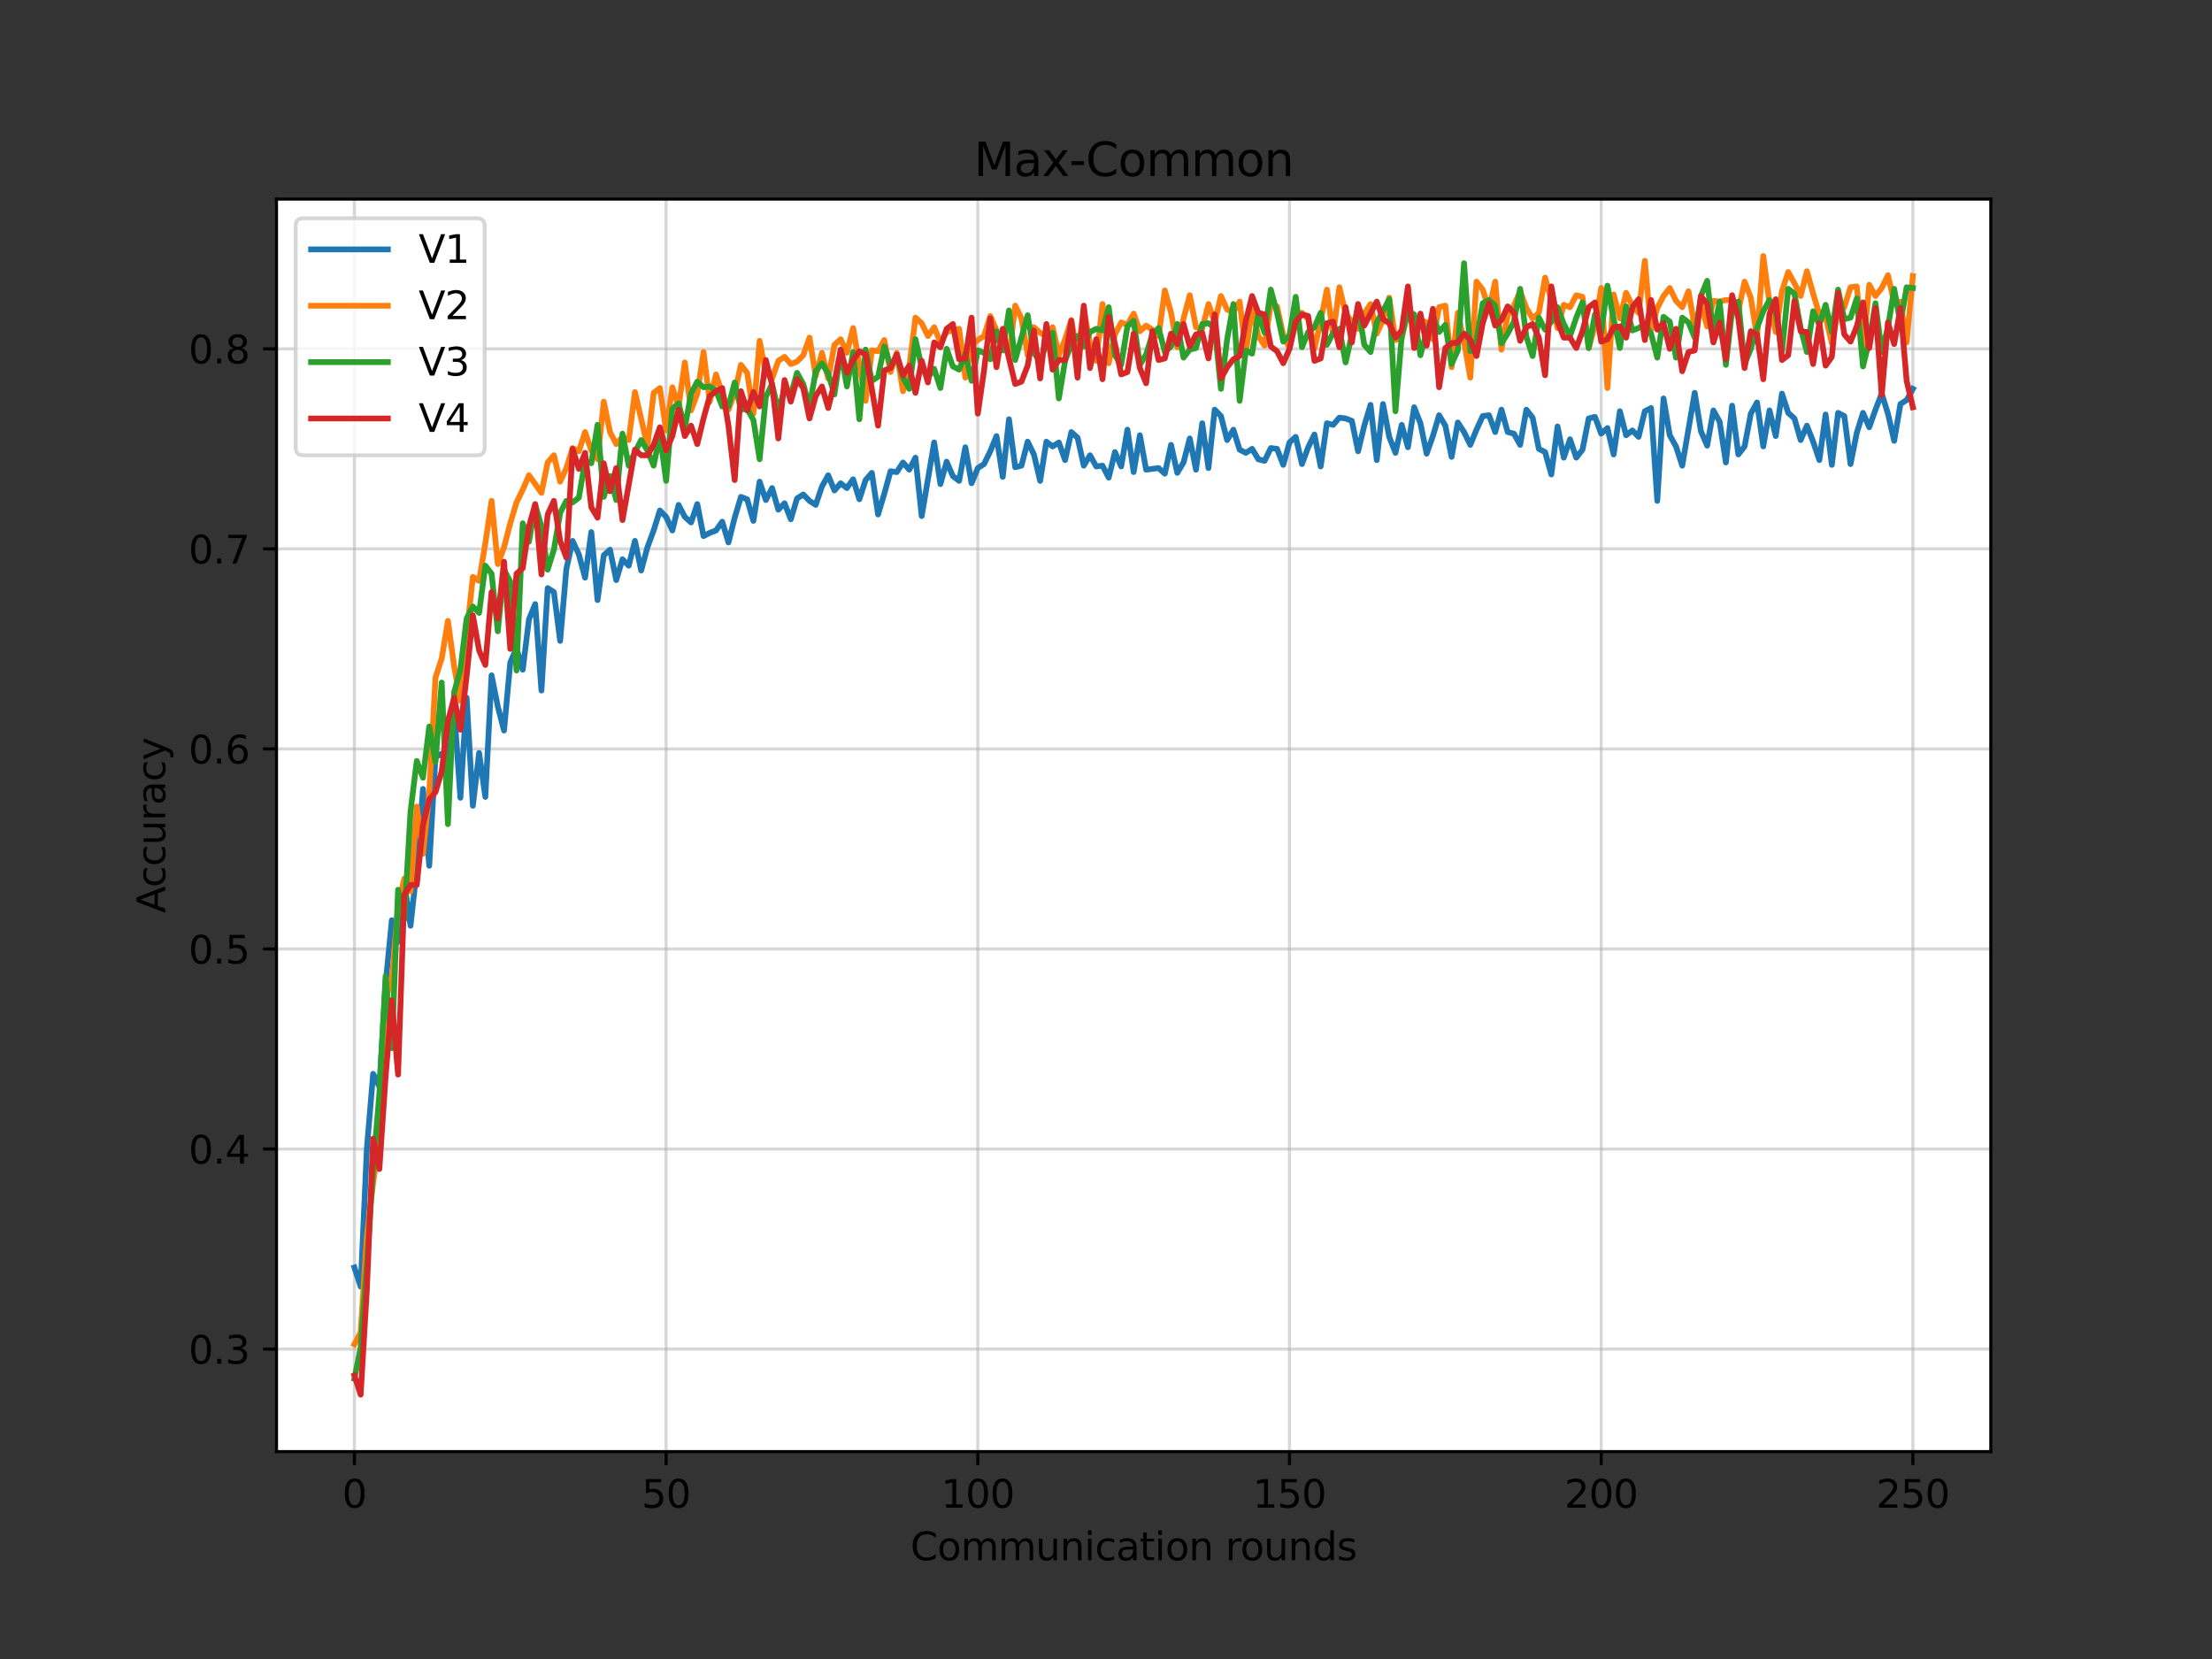 <?xml version="1.0" encoding="utf-8" standalone="no"?>
<!DOCTYPE svg PUBLIC "-//W3C//DTD SVG 1.1//EN"
  "http://www.w3.org/Graphics/SVG/1.1/DTD/svg11.dtd">
<svg xmlns:xlink="http://www.w3.org/1999/xlink" width="576pt" height="432pt" viewBox="0 0 576 432" xmlns="http://www.w3.org/2000/svg" version="1.1">
 <rect x="0" y="0" width="576" height="432" fill="#333333" stroke="none"/>
 <defs>
  <style type="text/css">*{stroke-linejoin: round; stroke-linecap: butt}</style>
 </defs>
 <g id="figure_1">
  <g id="patch_1">
   <path d="M 0 432 
L 576 432 
L 576 0 
L 0 0 
L 0 432 
z
" style="fill: none"/>
  </g>
  <g id="axes_1">
   <g id="patch_2">
    <path d="M 72 378 
L 518.4 378 
L 518.4 51.84 
L 72 51.84 
z
" style="fill: #ffffff"/>
   </g>
   <g id="matplotlib.axis_1">
    <g id="xtick_1">
     <g id="line2d_1">
      <path d="M 92.291 378 
L 92.291 51.84 
" clip-path="url(#p47af757402)" style="fill: none; stroke: #b0b0b0; stroke-opacity: 0.5; stroke-width: 0.8; stroke-linecap: square"/>
     </g>
     <g id="line2d_2">
      <defs>
       <path id="md81e7fbec1" d="M 0 0 
L 0 3.5 
" style="stroke: #000000; stroke-width: 0.8"/>
      </defs>
      <g>
       <use xlink:href="#md81e7fbec1" x="92.291" y="378" style="stroke: #000000; stroke-width: 0.8"/>
      </g>
     </g>
     <g id="text_1">
      <!-- 0 -->
      <g transform="translate(89.11 392.598)scale(0.1 -0.1)">
       <defs>
        <path id="DejaVuSans-30" d="M 2034 4250 
Q 1547 4250 1301 3770 
Q 1056 3291 1056 2328 
Q 1056 1369 1301 889 
Q 1547 409 2034 409 
Q 2525 409 2770 889 
Q 3016 1369 3016 2328 
Q 3016 3291 2770 3770 
Q 2525 4250 2034 4250 
z
M 2034 4750 
Q 2819 4750 3233 4129 
Q 3647 3509 3647 2328 
Q 3647 1150 3233 529 
Q 2819 -91 2034 -91 
Q 1250 -91 836 529 
Q 422 1150 422 2328 
Q 422 3509 836 4129 
Q 1250 4750 2034 4750 
z
" transform="scale(0.016)"/>
       </defs>
       <use xlink:href="#DejaVuSans-30"/>
      </g>
     </g>
    </g>
    <g id="xtick_2">
     <g id="line2d_3">
      <path d="M 173.455 378 
L 173.455 51.84 
" clip-path="url(#p47af757402)" style="fill: none; stroke: #b0b0b0; stroke-opacity: 0.5; stroke-width: 0.8; stroke-linecap: square"/>
     </g>
     <g id="line2d_4">
      <g>
       <use xlink:href="#md81e7fbec1" x="173.455" y="378" style="stroke: #000000; stroke-width: 0.8"/>
      </g>
     </g>
     <g id="text_2">
      <!-- 50 -->
      <g transform="translate(167.092 392.598)scale(0.1 -0.1)">
       <defs>
        <path id="DejaVuSans-35" d="M 691 4666 
L 3169 4666 
L 3169 4134 
L 1269 4134 
L 1269 2991 
Q 1406 3038 1543 3061 
Q 1681 3084 1819 3084 
Q 2600 3084 3056 2656 
Q 3513 2228 3513 1497 
Q 3513 744 3044 326 
Q 2575 -91 1722 -91 
Q 1428 -91 1123 -41 
Q 819 9 494 109 
L 494 744 
Q 775 591 1075 516 
Q 1375 441 1709 441 
Q 2250 441 2565 725 
Q 2881 1009 2881 1497 
Q 2881 1984 2565 2268 
Q 2250 2553 1709 2553 
Q 1456 2553 1204 2497 
Q 953 2441 691 2322 
L 691 4666 
z
" transform="scale(0.016)"/>
       </defs>
       <use xlink:href="#DejaVuSans-35"/>
       <use xlink:href="#DejaVuSans-30" x="63.623"/>
      </g>
     </g>
    </g>
    <g id="xtick_3">
     <g id="line2d_5">
      <path d="M 254.618 378 
L 254.618 51.84 
" clip-path="url(#p47af757402)" style="fill: none; stroke: #b0b0b0; stroke-opacity: 0.5; stroke-width: 0.8; stroke-linecap: square"/>
     </g>
     <g id="line2d_6">
      <g>
       <use xlink:href="#md81e7fbec1" x="254.618" y="378" style="stroke: #000000; stroke-width: 0.8"/>
      </g>
     </g>
     <g id="text_3">
      <!-- 100 -->
      <g transform="translate(245.074 392.598)scale(0.1 -0.1)">
       <defs>
        <path id="DejaVuSans-31" d="M 794 531 
L 1825 531 
L 1825 4091 
L 703 3866 
L 703 4441 
L 1819 4666 
L 2450 4666 
L 2450 531 
L 3481 531 
L 3481 0 
L 794 0 
L 794 531 
z
" transform="scale(0.016)"/>
       </defs>
       <use xlink:href="#DejaVuSans-31"/>
       <use xlink:href="#DejaVuSans-30" x="63.623"/>
       <use xlink:href="#DejaVuSans-30" x="127.246"/>
      </g>
     </g>
    </g>
    <g id="xtick_4">
     <g id="line2d_7">
      <path d="M 335.782 378 
L 335.782 51.84 
" clip-path="url(#p47af757402)" style="fill: none; stroke: #b0b0b0; stroke-opacity: 0.5; stroke-width: 0.8; stroke-linecap: square"/>
     </g>
     <g id="line2d_8">
      <g>
       <use xlink:href="#md81e7fbec1" x="335.782" y="378" style="stroke: #000000; stroke-width: 0.8"/>
      </g>
     </g>
     <g id="text_4">
      <!-- 150 -->
      <g transform="translate(326.238 392.598)scale(0.1 -0.1)">
       <use xlink:href="#DejaVuSans-31"/>
       <use xlink:href="#DejaVuSans-35" x="63.623"/>
       <use xlink:href="#DejaVuSans-30" x="127.246"/>
      </g>
     </g>
    </g>
    <g id="xtick_5">
     <g id="line2d_9">
      <path d="M 416.945 378 
L 416.945 51.84 
" clip-path="url(#p47af757402)" style="fill: none; stroke: #b0b0b0; stroke-opacity: 0.5; stroke-width: 0.8; stroke-linecap: square"/>
     </g>
     <g id="line2d_10">
      <g>
       <use xlink:href="#md81e7fbec1" x="416.945" y="378" style="stroke: #000000; stroke-width: 0.8"/>
      </g>
     </g>
     <g id="text_5">
      <!-- 200 -->
      <g transform="translate(407.402 392.598)scale(0.1 -0.1)">
       <defs>
        <path id="DejaVuSans-32" d="M 1228 531 
L 3431 531 
L 3431 0 
L 469 0 
L 469 531 
Q 828 903 1448 1529 
Q 2069 2156 2228 2338 
Q 2531 2678 2651 2914 
Q 2772 3150 2772 3378 
Q 2772 3750 2511 3984 
Q 2250 4219 1831 4219 
Q 1534 4219 1204 4116 
Q 875 4013 500 3803 
L 500 4441 
Q 881 4594 1212 4672 
Q 1544 4750 1819 4750 
Q 2544 4750 2975 4387 
Q 3406 4025 3406 3419 
Q 3406 3131 3298 2873 
Q 3191 2616 2906 2266 
Q 2828 2175 2409 1742 
Q 1991 1309 1228 531 
z
" transform="scale(0.016)"/>
       </defs>
       <use xlink:href="#DejaVuSans-32"/>
       <use xlink:href="#DejaVuSans-30" x="63.623"/>
       <use xlink:href="#DejaVuSans-30" x="127.246"/>
      </g>
     </g>
    </g>
    <g id="xtick_6">
     <g id="line2d_11">
      <path d="M 498.109 378 
L 498.109 51.84 
" clip-path="url(#p47af757402)" style="fill: none; stroke: #b0b0b0; stroke-opacity: 0.5; stroke-width: 0.8; stroke-linecap: square"/>
     </g>
     <g id="line2d_12">
      <g>
       <use xlink:href="#md81e7fbec1" x="498.109" y="378" style="stroke: #000000; stroke-width: 0.8"/>
      </g>
     </g>
     <g id="text_6">
      <!-- 250 -->
      <g transform="translate(488.565 392.598)scale(0.1 -0.1)">
       <use xlink:href="#DejaVuSans-32"/>
       <use xlink:href="#DejaVuSans-35" x="63.623"/>
       <use xlink:href="#DejaVuSans-30" x="127.246"/>
      </g>
     </g>
    </g>
    <g id="text_7">
     <!-- Communication rounds -->
     <g transform="translate(237.084 406.277)scale(0.1 -0.1)">
      <defs>
       <path id="DejaVuSans-43" d="M 4122 4306 
L 4122 3641 
Q 3803 3938 3442 4084 
Q 3081 4231 2675 4231 
Q 1875 4231 1450 3742 
Q 1025 3253 1025 2328 
Q 1025 1406 1450 917 
Q 1875 428 2675 428 
Q 3081 428 3442 575 
Q 3803 722 4122 1019 
L 4122 359 
Q 3791 134 3420 21 
Q 3050 -91 2638 -91 
Q 1578 -91 968 557 
Q 359 1206 359 2328 
Q 359 3453 968 4101 
Q 1578 4750 2638 4750 
Q 3056 4750 3426 4639 
Q 3797 4528 4122 4306 
z
" transform="scale(0.016)"/>
       <path id="DejaVuSans-6f" d="M 1959 3097 
Q 1497 3097 1228 2736 
Q 959 2375 959 1747 
Q 959 1119 1226 758 
Q 1494 397 1959 397 
Q 2419 397 2687 759 
Q 2956 1122 2956 1747 
Q 2956 2369 2687 2733 
Q 2419 3097 1959 3097 
z
M 1959 3584 
Q 2709 3584 3137 3096 
Q 3566 2609 3566 1747 
Q 3566 888 3137 398 
Q 2709 -91 1959 -91 
Q 1206 -91 779 398 
Q 353 888 353 1747 
Q 353 2609 779 3096 
Q 1206 3584 1959 3584 
z
" transform="scale(0.016)"/>
       <path id="DejaVuSans-6d" d="M 3328 2828 
Q 3544 3216 3844 3400 
Q 4144 3584 4550 3584 
Q 5097 3584 5394 3201 
Q 5691 2819 5691 2113 
L 5691 0 
L 5113 0 
L 5113 2094 
Q 5113 2597 4934 2840 
Q 4756 3084 4391 3084 
Q 3944 3084 3684 2787 
Q 3425 2491 3425 1978 
L 3425 0 
L 2847 0 
L 2847 2094 
Q 2847 2600 2669 2842 
Q 2491 3084 2119 3084 
Q 1678 3084 1418 2786 
Q 1159 2488 1159 1978 
L 1159 0 
L 581 0 
L 581 3500 
L 1159 3500 
L 1159 2956 
Q 1356 3278 1631 3431 
Q 1906 3584 2284 3584 
Q 2666 3584 2933 3390 
Q 3200 3197 3328 2828 
z
" transform="scale(0.016)"/>
       <path id="DejaVuSans-75" d="M 544 1381 
L 544 3500 
L 1119 3500 
L 1119 1403 
Q 1119 906 1312 657 
Q 1506 409 1894 409 
Q 2359 409 2629 706 
Q 2900 1003 2900 1516 
L 2900 3500 
L 3475 3500 
L 3475 0 
L 2900 0 
L 2900 538 
Q 2691 219 2414 64 
Q 2138 -91 1772 -91 
Q 1169 -91 856 284 
Q 544 659 544 1381 
z
M 1991 3584 
L 1991 3584 
z
" transform="scale(0.016)"/>
       <path id="DejaVuSans-6e" d="M 3513 2113 
L 3513 0 
L 2938 0 
L 2938 2094 
Q 2938 2591 2744 2837 
Q 2550 3084 2163 3084 
Q 1697 3084 1428 2787 
Q 1159 2491 1159 1978 
L 1159 0 
L 581 0 
L 581 3500 
L 1159 3500 
L 1159 2956 
Q 1366 3272 1645 3428 
Q 1925 3584 2291 3584 
Q 2894 3584 3203 3211 
Q 3513 2838 3513 2113 
z
" transform="scale(0.016)"/>
       <path id="DejaVuSans-69" d="M 603 3500 
L 1178 3500 
L 1178 0 
L 603 0 
L 603 3500 
z
M 603 4863 
L 1178 4863 
L 1178 4134 
L 603 4134 
L 603 4863 
z
" transform="scale(0.016)"/>
       <path id="DejaVuSans-63" d="M 3122 3366 
L 3122 2828 
Q 2878 2963 2633 3030 
Q 2388 3097 2138 3097 
Q 1578 3097 1268 2742 
Q 959 2388 959 1747 
Q 959 1106 1268 751 
Q 1578 397 2138 397 
Q 2388 397 2633 464 
Q 2878 531 3122 666 
L 3122 134 
Q 2881 22 2623 -34 
Q 2366 -91 2075 -91 
Q 1284 -91 818 406 
Q 353 903 353 1747 
Q 353 2603 823 3093 
Q 1294 3584 2113 3584 
Q 2378 3584 2631 3529 
Q 2884 3475 3122 3366 
z
" transform="scale(0.016)"/>
       <path id="DejaVuSans-61" d="M 2194 1759 
Q 1497 1759 1228 1600 
Q 959 1441 959 1056 
Q 959 750 1161 570 
Q 1363 391 1709 391 
Q 2188 391 2477 730 
Q 2766 1069 2766 1631 
L 2766 1759 
L 2194 1759 
z
M 3341 1997 
L 3341 0 
L 2766 0 
L 2766 531 
Q 2569 213 2275 61 
Q 1981 -91 1556 -91 
Q 1019 -91 701 211 
Q 384 513 384 1019 
Q 384 1609 779 1909 
Q 1175 2209 1959 2209 
L 2766 2209 
L 2766 2266 
Q 2766 2663 2505 2880 
Q 2244 3097 1772 3097 
Q 1472 3097 1187 3025 
Q 903 2953 641 2809 
L 641 3341 
Q 956 3463 1253 3523 
Q 1550 3584 1831 3584 
Q 2591 3584 2966 3190 
Q 3341 2797 3341 1997 
z
" transform="scale(0.016)"/>
       <path id="DejaVuSans-74" d="M 1172 4494 
L 1172 3500 
L 2356 3500 
L 2356 3053 
L 1172 3053 
L 1172 1153 
Q 1172 725 1289 603 
Q 1406 481 1766 481 
L 2356 481 
L 2356 0 
L 1766 0 
Q 1100 0 847 248 
Q 594 497 594 1153 
L 594 3053 
L 172 3053 
L 172 3500 
L 594 3500 
L 594 4494 
L 1172 4494 
z
" transform="scale(0.016)"/>
       <path id="DejaVuSans-20" transform="scale(0.016)"/>
       <path id="DejaVuSans-72" d="M 2631 2963 
Q 2534 3019 2420 3045 
Q 2306 3072 2169 3072 
Q 1681 3072 1420 2755 
Q 1159 2438 1159 1844 
L 1159 0 
L 581 0 
L 581 3500 
L 1159 3500 
L 1159 2956 
Q 1341 3275 1631 3429 
Q 1922 3584 2338 3584 
Q 2397 3584 2469 3576 
Q 2541 3569 2628 3553 
L 2631 2963 
z
" transform="scale(0.016)"/>
       <path id="DejaVuSans-64" d="M 2906 2969 
L 2906 4863 
L 3481 4863 
L 3481 0 
L 2906 0 
L 2906 525 
Q 2725 213 2448 61 
Q 2172 -91 1784 -91 
Q 1150 -91 751 415 
Q 353 922 353 1747 
Q 353 2572 751 3078 
Q 1150 3584 1784 3584 
Q 2172 3584 2448 3432 
Q 2725 3281 2906 2969 
z
M 947 1747 
Q 947 1113 1208 752 
Q 1469 391 1925 391 
Q 2381 391 2643 752 
Q 2906 1113 2906 1747 
Q 2906 2381 2643 2742 
Q 2381 3103 1925 3103 
Q 1469 3103 1208 2742 
Q 947 2381 947 1747 
z
" transform="scale(0.016)"/>
       <path id="DejaVuSans-73" d="M 2834 3397 
L 2834 2853 
Q 2591 2978 2328 3040 
Q 2066 3103 1784 3103 
Q 1356 3103 1142 2972 
Q 928 2841 928 2578 
Q 928 2378 1081 2264 
Q 1234 2150 1697 2047 
L 1894 2003 
Q 2506 1872 2764 1633 
Q 3022 1394 3022 966 
Q 3022 478 2636 193 
Q 2250 -91 1575 -91 
Q 1294 -91 989 -36 
Q 684 19 347 128 
L 347 722 
Q 666 556 975 473 
Q 1284 391 1588 391 
Q 1994 391 2212 530 
Q 2431 669 2431 922 
Q 2431 1156 2273 1281 
Q 2116 1406 1581 1522 
L 1381 1569 
Q 847 1681 609 1914 
Q 372 2147 372 2553 
Q 372 3047 722 3315 
Q 1072 3584 1716 3584 
Q 2034 3584 2315 3537 
Q 2597 3491 2834 3397 
z
" transform="scale(0.016)"/>
      </defs>
      <use xlink:href="#DejaVuSans-43"/>
      <use xlink:href="#DejaVuSans-6f" x="69.824"/>
      <use xlink:href="#DejaVuSans-6d" x="131.006"/>
      <use xlink:href="#DejaVuSans-6d" x="228.418"/>
      <use xlink:href="#DejaVuSans-75" x="325.83"/>
      <use xlink:href="#DejaVuSans-6e" x="389.209"/>
      <use xlink:href="#DejaVuSans-69" x="452.588"/>
      <use xlink:href="#DejaVuSans-63" x="480.371"/>
      <use xlink:href="#DejaVuSans-61" x="535.352"/>
      <use xlink:href="#DejaVuSans-74" x="596.631"/>
      <use xlink:href="#DejaVuSans-69" x="635.84"/>
      <use xlink:href="#DejaVuSans-6f" x="663.623"/>
      <use xlink:href="#DejaVuSans-6e" x="724.805"/>
      <use xlink:href="#DejaVuSans-20" x="788.184"/>
      <use xlink:href="#DejaVuSans-72" x="819.971"/>
      <use xlink:href="#DejaVuSans-6f" x="858.834"/>
      <use xlink:href="#DejaVuSans-75" x="920.016"/>
      <use xlink:href="#DejaVuSans-6e" x="983.395"/>
      <use xlink:href="#DejaVuSans-64" x="1046.773"/>
      <use xlink:href="#DejaVuSans-73" x="1110.25"/>
     </g>
    </g>
   </g>
   <g id="matplotlib.axis_2">
    <g id="ytick_1">
     <g id="line2d_13">
      <path d="M 72 351.298 
L 518.4 351.298 
" clip-path="url(#p47af757402)" style="fill: none; stroke: #b0b0b0; stroke-opacity: 0.5; stroke-width: 0.8; stroke-linecap: square"/>
     </g>
     <g id="line2d_14">
      <defs>
       <path id="mbaac8d467e" d="M 0 0 
L -3.5 0 
" style="stroke: #000000; stroke-width: 0.8"/>
      </defs>
      <g>
       <use xlink:href="#mbaac8d467e" x="72" y="351.298" style="stroke: #000000; stroke-width: 0.8"/>
      </g>
     </g>
     <g id="text_8">
      <!-- 0.3 -->
      <g transform="translate(49.097 355.097)scale(0.1 -0.1)">
       <defs>
        <path id="DejaVuSans-2e" d="M 684 794 
L 1344 794 
L 1344 0 
L 684 0 
L 684 794 
z
" transform="scale(0.016)"/>
        <path id="DejaVuSans-33" d="M 2597 2516 
Q 3050 2419 3304 2112 
Q 3559 1806 3559 1356 
Q 3559 666 3084 287 
Q 2609 -91 1734 -91 
Q 1441 -91 1130 -33 
Q 819 25 488 141 
L 488 750 
Q 750 597 1062 519 
Q 1375 441 1716 441 
Q 2309 441 2620 675 
Q 2931 909 2931 1356 
Q 2931 1769 2642 2001 
Q 2353 2234 1838 2234 
L 1294 2234 
L 1294 2753 
L 1863 2753 
Q 2328 2753 2575 2939 
Q 2822 3125 2822 3475 
Q 2822 3834 2567 4026 
Q 2313 4219 1838 4219 
Q 1578 4219 1281 4162 
Q 984 4106 628 3988 
L 628 4550 
Q 988 4650 1302 4700 
Q 1616 4750 1894 4750 
Q 2613 4750 3031 4423 
Q 3450 4097 3450 3541 
Q 3450 3153 3228 2886 
Q 3006 2619 2597 2516 
z
" transform="scale(0.016)"/>
       </defs>
       <use xlink:href="#DejaVuSans-30"/>
       <use xlink:href="#DejaVuSans-2e" x="63.623"/>
       <use xlink:href="#DejaVuSans-33" x="95.41"/>
      </g>
     </g>
    </g>
    <g id="ytick_2">
     <g id="line2d_15">
      <path d="M 72 299.205 
L 518.4 299.205 
" clip-path="url(#p47af757402)" style="fill: none; stroke: #b0b0b0; stroke-opacity: 0.5; stroke-width: 0.8; stroke-linecap: square"/>
     </g>
     <g id="line2d_16">
      <g>
       <use xlink:href="#mbaac8d467e" x="72" y="299.205" style="stroke: #000000; stroke-width: 0.8"/>
      </g>
     </g>
     <g id="text_9">
      <!-- 0.4 -->
      <g transform="translate(49.097 303.004)scale(0.1 -0.1)">
       <defs>
        <path id="DejaVuSans-34" d="M 2419 4116 
L 825 1625 
L 2419 1625 
L 2419 4116 
z
M 2253 4666 
L 3047 4666 
L 3047 1625 
L 3713 1625 
L 3713 1100 
L 3047 1100 
L 3047 0 
L 2419 0 
L 2419 1100 
L 313 1100 
L 313 1709 
L 2253 4666 
z
" transform="scale(0.016)"/>
       </defs>
       <use xlink:href="#DejaVuSans-30"/>
       <use xlink:href="#DejaVuSans-2e" x="63.623"/>
       <use xlink:href="#DejaVuSans-34" x="95.41"/>
      </g>
     </g>
    </g>
    <g id="ytick_3">
     <g id="line2d_17">
      <path d="M 72 247.113 
L 518.4 247.113 
" clip-path="url(#p47af757402)" style="fill: none; stroke: #b0b0b0; stroke-opacity: 0.5; stroke-width: 0.8; stroke-linecap: square"/>
     </g>
     <g id="line2d_18">
      <g>
       <use xlink:href="#mbaac8d467e" x="72" y="247.113" style="stroke: #000000; stroke-width: 0.8"/>
      </g>
     </g>
     <g id="text_10">
      <!-- 0.5 -->
      <g transform="translate(49.097 250.912)scale(0.1 -0.1)">
       <use xlink:href="#DejaVuSans-30"/>
       <use xlink:href="#DejaVuSans-2e" x="63.623"/>
       <use xlink:href="#DejaVuSans-35" x="95.41"/>
      </g>
     </g>
    </g>
    <g id="ytick_4">
     <g id="line2d_19">
      <path d="M 72 195.021 
L 518.4 195.021 
" clip-path="url(#p47af757402)" style="fill: none; stroke: #b0b0b0; stroke-opacity: 0.5; stroke-width: 0.8; stroke-linecap: square"/>
     </g>
     <g id="line2d_20">
      <g>
       <use xlink:href="#mbaac8d467e" x="72" y="195.021" style="stroke: #000000; stroke-width: 0.8"/>
      </g>
     </g>
     <g id="text_11">
      <!-- 0.6 -->
      <g transform="translate(49.097 198.82)scale(0.1 -0.1)">
       <defs>
        <path id="DejaVuSans-36" d="M 2113 2584 
Q 1688 2584 1439 2293 
Q 1191 2003 1191 1497 
Q 1191 994 1439 701 
Q 1688 409 2113 409 
Q 2538 409 2786 701 
Q 3034 994 3034 1497 
Q 3034 2003 2786 2293 
Q 2538 2584 2113 2584 
z
M 3366 4563 
L 3366 3988 
Q 3128 4100 2886 4159 
Q 2644 4219 2406 4219 
Q 1781 4219 1451 3797 
Q 1122 3375 1075 2522 
Q 1259 2794 1537 2939 
Q 1816 3084 2150 3084 
Q 2853 3084 3261 2657 
Q 3669 2231 3669 1497 
Q 3669 778 3244 343 
Q 2819 -91 2113 -91 
Q 1303 -91 875 529 
Q 447 1150 447 2328 
Q 447 3434 972 4092 
Q 1497 4750 2381 4750 
Q 2619 4750 2861 4703 
Q 3103 4656 3366 4563 
z
" transform="scale(0.016)"/>
       </defs>
       <use xlink:href="#DejaVuSans-30"/>
       <use xlink:href="#DejaVuSans-2e" x="63.623"/>
       <use xlink:href="#DejaVuSans-36" x="95.41"/>
      </g>
     </g>
    </g>
    <g id="ytick_5">
     <g id="line2d_21">
      <path d="M 72 142.929 
L 518.4 142.929 
" clip-path="url(#p47af757402)" style="fill: none; stroke: #b0b0b0; stroke-opacity: 0.5; stroke-width: 0.8; stroke-linecap: square"/>
     </g>
     <g id="line2d_22">
      <g>
       <use xlink:href="#mbaac8d467e" x="72" y="142.929" style="stroke: #000000; stroke-width: 0.8"/>
      </g>
     </g>
     <g id="text_12">
      <!-- 0.7 -->
      <g transform="translate(49.097 146.728)scale(0.1 -0.1)">
       <defs>
        <path id="DejaVuSans-37" d="M 525 4666 
L 3525 4666 
L 3525 4397 
L 1831 0 
L 1172 0 
L 2766 4134 
L 525 4134 
L 525 4666 
z
" transform="scale(0.016)"/>
       </defs>
       <use xlink:href="#DejaVuSans-30"/>
       <use xlink:href="#DejaVuSans-2e" x="63.623"/>
       <use xlink:href="#DejaVuSans-37" x="95.41"/>
      </g>
     </g>
    </g>
    <g id="ytick_6">
     <g id="line2d_23">
      <path d="M 72 90.836 
L 518.4 90.836 
" clip-path="url(#p47af757402)" style="fill: none; stroke: #b0b0b0; stroke-opacity: 0.5; stroke-width: 0.8; stroke-linecap: square"/>
     </g>
     <g id="line2d_24">
      <g>
       <use xlink:href="#mbaac8d467e" x="72" y="90.836" style="stroke: #000000; stroke-width: 0.8"/>
      </g>
     </g>
     <g id="text_13">
      <!-- 0.8 -->
      <g transform="translate(49.097 94.635)scale(0.1 -0.1)">
       <defs>
        <path id="DejaVuSans-38" d="M 2034 2216 
Q 1584 2216 1326 1975 
Q 1069 1734 1069 1313 
Q 1069 891 1326 650 
Q 1584 409 2034 409 
Q 2484 409 2743 651 
Q 3003 894 3003 1313 
Q 3003 1734 2745 1975 
Q 2488 2216 2034 2216 
z
M 1403 2484 
Q 997 2584 770 2862 
Q 544 3141 544 3541 
Q 544 4100 942 4425 
Q 1341 4750 2034 4750 
Q 2731 4750 3128 4425 
Q 3525 4100 3525 3541 
Q 3525 3141 3298 2862 
Q 3072 2584 2669 2484 
Q 3125 2378 3379 2068 
Q 3634 1759 3634 1313 
Q 3634 634 3220 271 
Q 2806 -91 2034 -91 
Q 1263 -91 848 271 
Q 434 634 434 1313 
Q 434 1759 690 2068 
Q 947 2378 1403 2484 
z
M 1172 3481 
Q 1172 3119 1398 2916 
Q 1625 2713 2034 2713 
Q 2441 2713 2670 2916 
Q 2900 3119 2900 3481 
Q 2900 3844 2670 4047 
Q 2441 4250 2034 4250 
Q 1625 4250 1398 4047 
Q 1172 3844 1172 3481 
z
" transform="scale(0.016)"/>
       </defs>
       <use xlink:href="#DejaVuSans-30"/>
       <use xlink:href="#DejaVuSans-2e" x="63.623"/>
       <use xlink:href="#DejaVuSans-38" x="95.41"/>
      </g>
     </g>
    </g>
    <g id="text_14">
     <!-- Accuracy -->
     <g transform="translate(43.017 237.748)rotate(-90)scale(0.1 -0.1)">
      <defs>
       <path id="DejaVuSans-41" d="M 2188 4044 
L 1331 1722 
L 3047 1722 
L 2188 4044 
z
M 1831 4666 
L 2547 4666 
L 4325 0 
L 3669 0 
L 3244 1197 
L 1141 1197 
L 716 0 
L 50 0 
L 1831 4666 
z
" transform="scale(0.016)"/>
       <path id="DejaVuSans-79" d="M 2059 -325 
Q 1816 -950 1584 -1140 
Q 1353 -1331 966 -1331 
L 506 -1331 
L 506 -850 
L 844 -850 
Q 1081 -850 1212 -737 
Q 1344 -625 1503 -206 
L 1606 56 
L 191 3500 
L 800 3500 
L 1894 763 
L 2988 3500 
L 3597 3500 
L 2059 -325 
z
" transform="scale(0.016)"/>
      </defs>
      <use xlink:href="#DejaVuSans-41"/>
      <use xlink:href="#DejaVuSans-63" x="66.658"/>
      <use xlink:href="#DejaVuSans-63" x="121.639"/>
      <use xlink:href="#DejaVuSans-75" x="176.619"/>
      <use xlink:href="#DejaVuSans-72" x="239.998"/>
      <use xlink:href="#DejaVuSans-61" x="281.111"/>
      <use xlink:href="#DejaVuSans-63" x="342.391"/>
      <use xlink:href="#DejaVuSans-79" x="397.371"/>
     </g>
    </g>
   </g>
   <g id="line2d_25">
    <path d="M 92.291 330.044 
L 93.914 335.045 
L 95.537 298.997 
L 97.161 279.619 
L 98.784 282.952 
L 100.407 256.281 
L 102.031 239.612 
L 103.654 245.238 
L 105.277 229.818 
L 106.9 241.07 
L 108.524 226.276 
L 110.147 205.439 
L 111.77 225.443 
L 113.393 197.104 
L 115.017 196.271 
L 116.64 200.438 
L 118.263 184.811 
L 119.887 207.731 
L 121.51 181.685 
L 123.133 209.815 
L 124.756 196.063 
L 126.38 207.523 
L 128.003 175.851 
L 129.626 183.977 
L 131.249 190.228 
L 132.873 172.517 
L 134.496 168.766 
L 136.119 174.392 
L 137.743 161.265 
L 139.366 157.306 
L 140.989 179.81 
L 142.612 153.139 
L 144.236 154.18 
L 145.859 166.891 
L 147.482 148.138 
L 149.105 140.845 
L 150.729 144.387 
L 152.352 150.43 
L 153.975 138.553 
L 155.599 156.264 
L 157.222 144.595 
L 158.845 143.137 
L 160.468 151.055 
L 162.092 145.637 
L 163.715 147.304 
L 165.338 140.845 
L 166.961 148.554 
L 168.585 142.512 
L 170.208 138.136 
L 171.831 132.927 
L 173.455 134.594 
L 175.078 138.136 
L 176.701 131.468 
L 178.324 134.594 
L 179.948 136.052 
L 181.571 131.26 
L 183.194 139.595 
L 184.817 138.761 
L 186.441 138.136 
L 188.064 135.844 
L 189.687 141.262 
L 191.311 134.802 
L 192.934 129.385 
L 194.557 130.01 
L 196.18 135.636 
L 197.804 125.426 
L 199.427 130.218 
L 201.05 127.092 
L 202.673 132.718 
L 204.297 131.051 
L 205.92 135.219 
L 207.543 129.801 
L 209.167 128.759 
L 210.79 130.426 
L 212.413 131.468 
L 214.036 126.676 
L 215.66 123.759 
L 217.283 127.718 
L 218.906 125.842 
L 220.529 127.092 
L 222.153 124.8 
L 223.776 130.01 
L 225.399 125.009 
L 227.023 123.133 
L 228.646 133.969 
L 230.269 128.551 
L 231.892 122.717 
L 233.516 122.925 
L 235.139 120.425 
L 236.762 122.3 
L 238.385 119.174 
L 240.009 134.385 
L 243.255 115.215 
L 244.879 126.051 
L 246.502 120.216 
L 248.125 123.967 
L 249.748 125.217 
L 251.372 116.466 
L 252.995 125.842 
L 254.618 121.883 
L 256.241 120.841 
L 257.865 117.507 
L 259.488 113.548 
L 261.111 124.175 
L 262.735 109.173 
L 264.358 121.675 
L 265.981 121.258 
L 267.604 115.007 
L 269.228 118.341 
L 270.851 125.217 
L 272.474 115.007 
L 274.097 116.257 
L 275.721 115.215 
L 277.344 119.8 
L 278.967 112.507 
L 280.591 113.965 
L 282.214 121.258 
L 283.837 118.549 
L 285.46 121.467 
L 287.084 121.258 
L 288.707 124.384 
L 290.33 117.716 
L 291.953 121.467 
L 293.577 111.882 
L 295.2 122.925 
L 296.823 113.34 
L 298.447 122.3 
L 301.693 121.883 
L 303.316 123.342 
L 304.94 115.841 
L 306.563 123.133 
L 308.186 120.425 
L 309.809 114.174 
L 311.433 122.3 
L 313.056 110.215 
L 314.679 121.883 
L 316.303 106.672 
L 317.926 108.339 
L 319.549 114.59 
L 321.172 111.882 
L 322.796 117.091 
L 324.419 117.924 
L 326.042 116.882 
L 327.665 119.591 
L 329.289 120.008 
L 330.912 116.674 
L 332.535 116.882 
L 334.159 121.05 
L 335.782 115.215 
L 337.405 113.757 
L 339.028 120.841 
L 340.652 116.466 
L 342.275 113.132 
L 343.898 121.467 
L 345.521 110.215 
L 347.145 110.631 
L 348.768 108.756 
L 350.391 108.964 
L 352.015 109.589 
L 353.638 117.507 
L 355.261 110.84 
L 356.884 105.422 
L 358.508 119.8 
L 360.131 105.214 
L 361.754 113.757 
L 363.377 117.924 
L 365.001 110.631 
L 366.624 116.466 
L 368.247 106.047 
L 369.871 110.215 
L 371.494 118.133 
L 373.117 113.548 
L 374.74 108.131 
L 376.364 110.84 
L 377.987 118.966 
L 379.61 110.006 
L 381.233 112.507 
L 382.857 115.841 
L 384.48 111.882 
L 386.103 108.339 
L 387.727 108.131 
L 389.35 112.507 
L 390.973 106.672 
L 392.596 112.507 
L 394.22 112.923 
L 395.843 115.841 
L 397.466 106.672 
L 399.089 108.756 
L 400.713 116.882 
L 402.336 117.716 
L 403.959 123.55 
L 405.583 111.048 
L 407.206 119.174 
L 408.829 114.382 
L 410.452 119.174 
L 412.076 117.091 
L 413.699 108.964 
L 415.322 108.548 
L 416.945 112.923 
L 418.569 111.465 
L 420.192 118.341 
L 421.815 107.089 
L 423.439 113.34 
L 425.062 112.09 
L 426.685 113.757 
L 428.308 107.089 
L 429.932 106.256 
L 431.555 130.426 
L 433.178 103.755 
L 434.801 113.34 
L 436.425 116.257 
L 438.048 121.258 
L 441.295 102.297 
L 442.918 112.298 
L 444.541 116.049 
L 446.164 106.881 
L 447.788 109.798 
L 449.411 120.425 
L 451.034 105.63 
L 452.657 118.341 
L 454.281 116.257 
L 455.904 107.714 
L 457.527 104.797 
L 459.151 116.257 
L 460.774 106.881 
L 462.397 113.548 
L 464.02 102.505 
L 465.644 107.506 
L 467.267 108.964 
L 468.89 114.59 
L 470.513 110.84 
L 472.137 115.007 
L 473.76 119.8 
L 475.383 107.923 
L 477.007 121.05 
L 478.63 107.506 
L 480.253 108.339 
L 481.876 120.841 
L 483.5 112.715 
L 485.123 107.506 
L 486.746 111.256 
L 488.369 106.672 
L 489.993 102.505 
L 491.616 107.714 
L 493.239 114.799 
L 494.863 105.214 
L 496.486 104.172 
L 498.109 101.255 
L 498.109 101.255 
" clip-path="url(#p47af757402)" style="fill: none; stroke: #1f77b4; stroke-width: 1.5; stroke-linecap: square"/>
   </g>
   <g id="line2d_26">
    <path d="M 92.291 350.047 
L 93.914 346.922 
L 95.537 321.917 
L 97.161 307.957 
L 98.784 297.122 
L 100.407 260.032 
L 102.031 255.239 
L 103.654 236.069 
L 105.277 228.777 
L 106.9 232.11 
L 108.524 210.023 
L 110.147 222.317 
L 111.77 206.481 
L 113.393 176.476 
L 115.017 171.475 
L 116.64 161.682 
L 118.263 173.559 
L 119.887 182.519 
L 121.51 165.224 
L 123.133 150.221 
L 124.756 151.263 
L 126.38 141.47 
L 128.003 130.426 
L 129.626 146.888 
L 131.249 142.512 
L 132.873 136.261 
L 134.496 130.843 
L 136.119 127.509 
L 137.743 123.759 
L 140.989 128.343 
L 142.612 120.425 
L 144.236 118.549 
L 145.859 125.426 
L 147.482 121.883 
L 149.105 116.674 
L 150.729 117.507 
L 152.352 112.507 
L 153.975 117.299 
L 155.599 119.591 
L 157.222 104.589 
L 158.845 112.507 
L 160.468 115.632 
L 162.092 113.757 
L 163.715 114.59 
L 165.338 102.088 
L 168.585 116.049 
L 170.208 102.297 
L 171.831 101.046 
L 173.455 112.09 
L 175.078 100.838 
L 176.701 105.839 
L 178.324 94.379 
L 179.948 106.881 
L 181.571 102.505 
L 183.194 91.67 
L 184.817 104.589 
L 186.441 97.504 
L 188.064 102.505 
L 189.687 106.672 
L 191.311 102.297 
L 192.934 95.004 
L 194.557 97.087 
L 196.18 107.714 
L 197.804 88.753 
L 199.427 97.296 
L 201.05 98.546 
L 202.673 93.962 
L 204.297 92.92 
L 205.92 94.795 
L 207.543 94.17 
L 209.167 92.503 
L 210.79 87.919 
L 212.413 97.921 
L 214.036 91.878 
L 215.66 98.546 
L 217.283 89.794 
L 218.906 88.336 
L 220.529 91.878 
L 222.153 85.419 
L 225.399 104.38 
L 227.023 91.253 
L 228.646 91.461 
L 230.269 88.544 
L 231.892 96.879 
L 233.516 91.878 
L 235.139 101.88 
L 236.762 95.629 
L 238.385 82.71 
L 240.009 84.168 
L 241.632 87.502 
L 243.255 85.21 
L 244.879 89.169 
L 246.502 86.461 
L 249.748 85.627 
L 251.372 98.338 
L 252.995 90.003 
L 254.618 88.544 
L 256.241 87.502 
L 257.865 82.293 
L 259.488 86.044 
L 261.111 89.169 
L 262.735 92.712 
L 264.358 79.584 
L 265.981 82.918 
L 267.604 92.503 
L 269.228 85.21 
L 270.851 86.669 
L 272.474 87.502 
L 274.097 85.21 
L 275.721 92.503 
L 277.344 88.336 
L 278.967 83.335 
L 280.591 92.712 
L 282.214 80.418 
L 283.837 89.586 
L 285.46 93.962 
L 287.084 79.168 
L 288.707 94.587 
L 290.33 87.086 
L 291.953 83.96 
L 293.577 84.585 
L 295.2 81.668 
L 296.823 86.252 
L 298.447 84.794 
L 300.07 85.835 
L 301.693 87.502 
L 303.316 75.625 
L 304.94 81.46 
L 306.563 90.42 
L 308.186 82.918 
L 309.809 76.876 
L 311.433 85.21 
L 313.056 85.627 
L 314.679 79.168 
L 316.303 83.96 
L 317.926 77.084 
L 319.549 80.626 
L 321.172 81.251 
L 322.796 78.542 
L 324.419 91.878 
L 326.042 80.418 
L 327.665 87.502 
L 329.289 90.003 
L 330.912 79.168 
L 332.535 79.793 
L 334.159 87.294 
L 335.782 90.628 
L 337.405 83.543 
L 339.028 81.46 
L 340.652 83.127 
L 342.275 90.836 
L 343.898 83.543 
L 345.521 75.417 
L 347.145 87.086 
L 348.768 74.792 
L 350.391 81.668 
L 352.015 83.752 
L 353.638 85.627 
L 355.261 81.668 
L 356.884 79.168 
L 358.508 86.877 
L 360.131 83.335 
L 361.754 77.501 
L 363.377 88.544 
L 365.001 88.127 
L 366.624 81.043 
L 368.247 83.127 
L 369.871 83.335 
L 371.494 83.96 
L 373.117 88.336 
L 374.74 80.001 
L 376.364 79.584 
L 377.987 95.629 
L 379.61 81.46 
L 381.233 88.961 
L 382.857 98.338 
L 384.48 73.333 
L 386.103 75.417 
L 387.727 80.626 
L 389.35 73.333 
L 390.973 91.045 
L 392.596 82.085 
L 394.22 79.584 
L 395.843 75.834 
L 397.466 80.209 
L 399.089 82.918 
L 400.713 81.46 
L 402.336 72.291 
L 403.959 78.126 
L 405.583 85.419 
L 407.206 79.376 
L 408.829 80.001 
L 410.452 76.876 
L 412.076 77.292 
L 413.699 90.628 
L 415.322 84.794 
L 416.945 75 
L 418.569 101.046 
L 420.192 76.667 
L 421.815 82.918 
L 423.439 76.25 
L 425.062 79.584 
L 426.685 81.46 
L 428.308 67.916 
L 429.932 86.044 
L 431.555 80.209 
L 433.178 77.084 
L 434.801 75 
L 436.425 78.334 
L 438.048 80.001 
L 439.671 75.834 
L 441.295 85.21 
L 442.918 79.168 
L 444.541 85.002 
L 446.164 78.334 
L 447.788 78.542 
L 449.411 78.126 
L 451.034 78.126 
L 452.657 81.043 
L 454.281 73.333 
L 455.904 77.501 
L 457.527 87.919 
L 459.151 66.665 
L 460.774 78.959 
L 462.397 86.461 
L 464.02 75.834 
L 465.644 70.833 
L 467.267 73.75 
L 468.89 77.084 
L 470.513 70.624 
L 472.137 76.459 
L 473.76 81.876 
L 475.383 82.501 
L 477.007 89.378 
L 478.63 80.835 
L 480.253 80.001 
L 481.876 74.792 
L 483.5 74.583 
L 485.123 91.461 
L 486.746 74.167 
L 488.369 77.084 
L 489.993 75 
L 491.616 71.666 
L 493.239 78.751 
L 494.863 78.542 
L 496.486 89.169 
L 498.109 71.875 
L 498.109 71.875 
" clip-path="url(#p47af757402)" style="fill: none; stroke: #ff7f0e; stroke-width: 1.5; stroke-linecap: square"/>
   </g>
   <g id="line2d_27">
    <path d="M 92.291 359.007 
L 93.914 350.881 
L 95.537 329.21 
L 97.161 304.414 
L 98.784 284.828 
L 100.407 254.198 
L 102.031 272.951 
L 103.654 231.694 
L 105.277 239.403 
L 106.9 211.274 
L 108.524 198.146 
L 110.147 202.522 
L 111.77 189.186 
L 113.393 198.355 
L 115.017 177.726 
L 116.64 214.607 
L 118.263 180.227 
L 119.887 174.392 
L 121.51 161.057 
L 123.133 157.931 
L 124.756 159.598 
L 126.38 147.304 
L 128.003 149.388 
L 129.626 164.391 
L 131.249 148.346 
L 132.873 151.472 
L 134.496 174.601 
L 136.119 136.261 
L 137.743 141.053 
L 139.366 131.468 
L 140.989 137.094 
L 142.612 148.346 
L 144.236 143.137 
L 145.859 133.552 
L 147.482 130.426 
L 149.105 130.843 
L 150.729 129.593 
L 152.352 120.008 
L 153.975 120.633 
L 155.599 110.631 
L 157.222 129.385 
L 158.845 123.967 
L 160.468 130.218 
L 162.092 112.923 
L 163.715 121.258 
L 165.338 117.716 
L 166.961 114.59 
L 168.585 117.299 
L 170.208 121.258 
L 171.831 113.132 
L 173.455 125.217 
L 175.078 106.464 
L 176.701 105.005 
L 178.324 111.465 
L 179.948 102.505 
L 181.571 99.379 
L 183.194 100.838 
L 184.817 100.63 
L 186.441 101.671 
L 188.064 105.839 
L 189.687 105.839 
L 191.311 99.588 
L 192.934 106.672 
L 194.557 106.464 
L 196.18 109.381 
L 197.804 119.591 
L 199.427 103.338 
L 201.05 100.004 
L 202.673 107.089 
L 204.297 101.463 
L 205.92 102.922 
L 207.543 97.087 
L 209.167 100.004 
L 210.79 106.047 
L 212.413 96.671 
L 214.036 94.587 
L 215.66 97.296 
L 217.283 102.713 
L 218.906 91.461 
L 220.529 100.63 
L 222.153 91.67 
L 223.776 109.173 
L 225.399 91.045 
L 227.023 99.171 
L 228.646 98.129 
L 230.269 90.211 
L 231.892 95.212 
L 233.516 92.92 
L 235.139 98.338 
L 236.762 101.255 
L 238.385 88.336 
L 240.009 95.629 
L 241.632 98.338 
L 243.255 96.045 
L 244.879 101.046 
L 246.502 90.836 
L 248.125 95.42 
L 249.748 96.254 
L 251.372 92.086 
L 252.995 99.171 
L 254.618 91.253 
L 256.241 91.878 
L 257.865 93.545 
L 259.488 86.252 
L 261.111 91.253 
L 262.735 80.835 
L 264.358 93.753 
L 267.604 82.085 
L 269.228 91.878 
L 270.851 94.17 
L 272.474 89.586 
L 274.097 86.669 
L 275.721 103.755 
L 277.344 93.962 
L 278.967 89.586 
L 280.591 87.502 
L 282.214 90.211 
L 283.837 86.461 
L 285.46 85.627 
L 287.084 86.044 
L 288.707 80.001 
L 290.33 92.503 
L 291.953 95.004 
L 293.577 85.002 
L 295.2 83.543 
L 296.823 95.004 
L 298.447 92.295 
L 300.07 87.086 
L 301.693 85.419 
L 303.316 91.67 
L 304.94 90.211 
L 306.563 84.377 
L 308.186 93.128 
L 309.809 91.045 
L 311.433 90.628 
L 313.056 84.377 
L 314.679 84.168 
L 316.303 85.419 
L 317.926 101.255 
L 319.549 88.336 
L 321.172 79.168 
L 322.796 104.38 
L 324.419 91.253 
L 326.042 92.086 
L 327.665 81.668 
L 329.289 86.669 
L 330.912 75.417 
L 332.535 81.46 
L 334.159 88.961 
L 335.782 87.294 
L 337.405 77.292 
L 339.028 90.42 
L 340.652 86.461 
L 342.275 85.21 
L 343.898 81.46 
L 345.521 89.794 
L 347.145 86.669 
L 348.768 85.627 
L 350.391 94.379 
L 353.638 80.001 
L 355.261 89.794 
L 356.884 91.67 
L 358.508 83.96 
L 361.754 77.917 
L 363.377 107.089 
L 365.001 87.502 
L 366.624 81.043 
L 368.247 81.876 
L 369.871 92.503 
L 371.494 86.461 
L 373.117 82.293 
L 374.74 86.461 
L 376.364 84.585 
L 377.987 94.795 
L 379.61 91.253 
L 381.233 68.541 
L 382.857 91.461 
L 384.48 88.544 
L 386.103 78.959 
L 387.727 78.126 
L 389.35 79.584 
L 390.973 89.378 
L 392.596 86.877 
L 394.22 83.752 
L 395.843 75.209 
L 397.466 87.711 
L 399.089 92.712 
L 400.713 82.71 
L 402.336 85.835 
L 403.959 83.752 
L 405.583 80.001 
L 407.206 84.377 
L 408.829 87.502 
L 410.452 82.71 
L 412.076 78.751 
L 413.699 90.628 
L 415.322 81.876 
L 416.945 86.669 
L 418.569 74.375 
L 420.192 83.127 
L 421.815 90.628 
L 423.439 79.793 
L 425.062 86.044 
L 426.685 85.419 
L 428.308 84.377 
L 429.932 86.877 
L 431.555 93.128 
L 433.178 82.501 
L 434.801 83.752 
L 436.425 93.128 
L 438.048 82.71 
L 439.671 83.96 
L 441.295 87.919 
L 442.918 77.084 
L 444.541 73.125 
L 446.164 86.877 
L 447.788 78.542 
L 449.411 95.004 
L 451.034 80.835 
L 452.657 78.542 
L 454.281 94.795 
L 455.904 90.836 
L 457.527 85.419 
L 459.151 81.043 
L 460.774 78.126 
L 462.397 81.251 
L 464.02 91.67 
L 465.644 75.209 
L 467.267 76.459 
L 468.89 85.419 
L 470.513 91.67 
L 472.137 81.043 
L 473.76 84.585 
L 475.383 79.376 
L 477.007 86.461 
L 478.63 75.417 
L 480.253 83.127 
L 481.876 82.71 
L 483.5 77.709 
L 485.123 95.42 
L 486.746 88.753 
L 488.369 78.959 
L 489.993 91.67 
L 491.616 85.21 
L 493.239 75.209 
L 494.863 84.168 
L 496.486 74.792 
L 498.109 75 
L 498.109 75 
" clip-path="url(#p47af757402)" style="fill: none; stroke: #2ca02c; stroke-width: 1.5; stroke-linecap: square"/>
   </g>
   <g id="line2d_28">
    <path d="M 92.291 358.174 
L 93.914 363.175 
L 95.537 335.67 
L 97.161 296.496 
L 98.784 304.414 
L 100.407 280.452 
L 102.031 260.449 
L 103.654 279.827 
L 105.277 232.944 
L 106.9 230.443 
L 108.524 230.443 
L 110.147 214.816 
L 111.77 208.148 
L 113.393 206.273 
L 115.017 200.855 
L 116.64 187.728 
L 118.263 181.685 
L 119.887 190.02 
L 121.51 176.059 
L 123.133 160.223 
L 124.756 169.391 
L 126.38 173.142 
L 128.003 154.18 
L 129.626 161.057 
L 131.249 146.262 
L 132.873 168.975 
L 134.496 149.388 
L 136.119 147.929 
L 137.743 137.094 
L 139.366 131.26 
L 140.989 149.596 
L 142.612 133.969 
L 144.236 130.426 
L 145.859 140.845 
L 147.482 145.221 
L 149.105 116.882 
L 150.729 122.092 
L 152.352 117.924 
L 153.975 132.093 
L 155.599 134.802 
L 157.222 120.633 
L 158.845 127.926 
L 160.468 121.883 
L 162.092 135.427 
L 165.338 117.091 
L 166.961 118.549 
L 168.585 118.549 
L 170.208 115.841 
L 171.831 111.256 
L 173.455 117.299 
L 175.078 113.548 
L 176.701 106.672 
L 178.324 113.548 
L 179.948 110.84 
L 181.571 115.632 
L 183.194 108.964 
L 184.817 103.13 
L 186.441 101.88 
L 188.064 101.046 
L 189.687 110.84 
L 191.311 125.009 
L 192.934 101.88 
L 194.557 106.881 
L 196.18 102.088 
L 197.804 105.839 
L 199.427 93.753 
L 201.05 100.213 
L 202.673 114.174 
L 204.297 98.963 
L 205.92 104.589 
L 207.543 98.754 
L 209.167 101.046 
L 210.79 108.964 
L 212.413 103.13 
L 214.036 100.63 
L 215.66 106.256 
L 217.283 99.588 
L 218.906 91.045 
L 220.529 97.087 
L 222.153 93.753 
L 223.776 91.461 
L 225.399 92.295 
L 227.023 101.255 
L 228.646 110.84 
L 230.269 96.462 
L 231.892 95.837 
L 233.516 92.295 
L 235.139 97.712 
L 236.762 95.212 
L 238.385 102.297 
L 240.009 93.962 
L 241.632 99.588 
L 243.255 89.169 
L 244.879 90.42 
L 246.502 85.627 
L 248.125 84.377 
L 249.748 93.545 
L 251.372 93.337 
L 252.995 82.71 
L 254.618 107.714 
L 256.241 96.462 
L 257.865 82.918 
L 259.488 95.629 
L 261.111 85.627 
L 262.735 93.337 
L 264.358 100.004 
L 265.981 99.379 
L 267.604 95.212 
L 269.228 86.044 
L 270.851 98.546 
L 272.474 84.377 
L 274.097 96.254 
L 275.721 93.753 
L 277.344 93.753 
L 278.967 83.543 
L 280.591 98.338 
L 282.214 79.584 
L 283.837 95.837 
L 285.46 88.336 
L 287.084 98.754 
L 288.707 82.501 
L 290.33 89.586 
L 291.953 97.504 
L 293.577 96.879 
L 295.2 86.877 
L 296.823 95.837 
L 298.447 99.796 
L 300.07 86.252 
L 301.693 93.753 
L 303.316 93.337 
L 304.94 86.877 
L 306.563 89.586 
L 308.186 84.377 
L 309.809 90.211 
L 311.433 87.086 
L 313.056 86.669 
L 314.679 93.337 
L 316.303 81.876 
L 317.926 98.546 
L 319.549 95.629 
L 321.172 93.545 
L 322.796 92.712 
L 324.419 83.543 
L 326.042 77.084 
L 327.665 81.46 
L 329.289 81.876 
L 330.912 90.211 
L 332.535 91.461 
L 334.159 94.587 
L 335.782 90.836 
L 337.405 83.752 
L 339.028 81.876 
L 340.652 82.293 
L 342.275 93.962 
L 343.898 93.337 
L 345.521 84.168 
L 347.145 83.752 
L 348.768 90.42 
L 350.391 80.001 
L 352.015 89.169 
L 353.638 79.168 
L 355.261 84.794 
L 358.508 78.542 
L 360.131 83.127 
L 361.754 84.168 
L 363.377 87.919 
L 365.001 86.044 
L 366.624 74.583 
L 368.247 90.628 
L 369.871 81.668 
L 371.494 90.003 
L 373.117 80.418 
L 374.74 100.838 
L 376.364 90.628 
L 377.987 89.378 
L 379.61 89.169 
L 381.233 86.877 
L 382.857 88.544 
L 384.48 92.712 
L 386.103 84.168 
L 387.727 78.959 
L 389.35 84.794 
L 390.973 83.335 
L 392.596 79.793 
L 394.22 81.46 
L 395.843 88.753 
L 397.466 85.21 
L 399.089 84.377 
L 400.713 87.919 
L 402.336 97.712 
L 403.959 74.583 
L 405.583 83.752 
L 407.206 87.919 
L 408.829 87.919 
L 410.452 90.628 
L 412.076 86.252 
L 413.699 80.001 
L 415.322 78.751 
L 416.945 88.961 
L 418.569 88.336 
L 420.192 85.21 
L 421.815 85.002 
L 423.439 87.919 
L 425.062 80.001 
L 426.685 77.917 
L 428.308 88.544 
L 429.932 78.126 
L 431.555 85.835 
L 433.178 84.168 
L 434.801 90.836 
L 436.425 85.627 
L 438.048 96.671 
L 439.671 91.67 
L 441.295 91.253 
L 442.918 77.084 
L 444.541 79.168 
L 446.164 89.169 
L 447.788 83.96 
L 449.411 93.545 
L 451.034 76.876 
L 452.657 82.918 
L 454.281 95.837 
L 455.904 86.252 
L 457.527 87.086 
L 459.151 98.754 
L 460.774 81.668 
L 462.397 77.917 
L 464.02 93.753 
L 465.644 92.503 
L 467.267 78.334 
L 468.89 86.252 
L 470.513 86.461 
L 472.137 94.795 
L 473.76 84.168 
L 475.383 95.212 
L 477.007 92.92 
L 478.63 76.25 
L 480.253 87.086 
L 481.876 88.961 
L 483.5 85.002 
L 485.123 78.751 
L 486.746 90.628 
L 488.369 80.209 
L 489.993 102.922 
L 491.616 83.96 
L 493.239 89.586 
L 494.863 80.209 
L 496.486 99.171 
L 498.109 106.047 
L 498.109 106.047 
" clip-path="url(#p47af757402)" style="fill: none; stroke: #d62728; stroke-width: 1.5; stroke-linecap: square"/>
   </g>
   <g id="patch_3">
    <path d="M 72 378 
L 72 51.84 
" style="fill: none; stroke: #000000; stroke-width: 0.8; stroke-linejoin: miter; stroke-linecap: square"/>
   </g>
   <g id="patch_4">
    <path d="M 518.4 378 
L 518.4 51.84 
" style="fill: none; stroke: #000000; stroke-width: 0.8; stroke-linejoin: miter; stroke-linecap: square"/>
   </g>
   <g id="patch_5">
    <path d="M 72 378 
L 518.4 378 
" style="fill: none; stroke: #000000; stroke-width: 0.8; stroke-linejoin: miter; stroke-linecap: square"/>
   </g>
   <g id="patch_6">
    <path d="M 72 51.84 
L 518.4 51.84 
" style="fill: none; stroke: #000000; stroke-width: 0.8; stroke-linejoin: miter; stroke-linecap: square"/>
   </g>
   <g id="text_15">
    <!-- Max-Common -->
    <g transform="translate(253.607 45.84)scale(0.12 -0.12)">
     <defs>
      <path id="DejaVuSans-4d" d="M 628 4666 
L 1569 4666 
L 2759 1491 
L 3956 4666 
L 4897 4666 
L 4897 0 
L 4281 0 
L 4281 4097 
L 3078 897 
L 2444 897 
L 1241 4097 
L 1241 0 
L 628 0 
L 628 4666 
z
" transform="scale(0.016)"/>
      <path id="DejaVuSans-78" d="M 3513 3500 
L 2247 1797 
L 3578 0 
L 2900 0 
L 1881 1375 
L 863 0 
L 184 0 
L 1544 1831 
L 300 3500 
L 978 3500 
L 1906 2253 
L 2834 3500 
L 3513 3500 
z
" transform="scale(0.016)"/>
      <path id="DejaVuSans-2d" d="M 313 2009 
L 1997 2009 
L 1997 1497 
L 313 1497 
L 313 2009 
z
" transform="scale(0.016)"/>
     </defs>
     <use xlink:href="#DejaVuSans-4d"/>
     <use xlink:href="#DejaVuSans-61" x="86.279"/>
     <use xlink:href="#DejaVuSans-78" x="147.559"/>
     <use xlink:href="#DejaVuSans-2d" x="206.738"/>
     <use xlink:href="#DejaVuSans-43" x="242.822"/>
     <use xlink:href="#DejaVuSans-6f" x="312.646"/>
     <use xlink:href="#DejaVuSans-6d" x="373.828"/>
     <use xlink:href="#DejaVuSans-6d" x="471.24"/>
     <use xlink:href="#DejaVuSans-6f" x="568.652"/>
     <use xlink:href="#DejaVuSans-6e" x="629.834"/>
    </g>
   </g>
   <g id="legend_1">
    <g id="patch_7">
     <path d="M 79 118.552 
L 124.203 118.552 
Q 126.203 118.552 126.203 116.552 
L 126.203 58.84 
Q 126.203 56.84 124.203 56.84 
L 79 56.84 
Q 77 56.84 77 58.84 
L 77 116.552 
Q 77 118.552 79 118.552 
z
" style="fill: #ffffff; opacity: 0.8; stroke: #cccccc; stroke-linejoin: miter"/>
    </g>
    <g id="line2d_29">
     <path d="M 81 64.938 
L 91 64.938 
L 101 64.938 
" style="fill: none; stroke: #1f77b4; stroke-width: 1.5; stroke-linecap: square"/>
    </g>
    <g id="text_16">
     <!-- V1 -->
     <g transform="translate(109 68.438)scale(0.1 -0.1)">
      <defs>
       <path id="DejaVuSans-56" d="M 1831 0 
L 50 4666 
L 709 4666 
L 2188 738 
L 3669 4666 
L 4325 4666 
L 2547 0 
L 1831 0 
z
" transform="scale(0.016)"/>
      </defs>
      <use xlink:href="#DejaVuSans-56"/>
      <use xlink:href="#DejaVuSans-31" x="68.408"/>
     </g>
    </g>
    <g id="line2d_30">
     <path d="M 81 79.617 
L 91 79.617 
L 101 79.617 
" style="fill: none; stroke: #ff7f0e; stroke-width: 1.5; stroke-linecap: square"/>
    </g>
    <g id="text_17">
     <!-- V2 -->
     <g transform="translate(109 83.117)scale(0.1 -0.1)">
      <use xlink:href="#DejaVuSans-56"/>
      <use xlink:href="#DejaVuSans-32" x="68.408"/>
     </g>
    </g>
    <g id="line2d_31">
     <path d="M 81 94.295 
L 91 94.295 
L 101 94.295 
" style="fill: none; stroke: #2ca02c; stroke-width: 1.5; stroke-linecap: square"/>
    </g>
    <g id="text_18">
     <!-- V3 -->
     <g transform="translate(109 97.795)scale(0.1 -0.1)">
      <use xlink:href="#DejaVuSans-56"/>
      <use xlink:href="#DejaVuSans-33" x="68.408"/>
     </g>
    </g>
    <g id="line2d_32">
     <path d="M 81 108.973 
L 91 108.973 
L 101 108.973 
" style="fill: none; stroke: #d62728; stroke-width: 1.5; stroke-linecap: square"/>
    </g>
    <g id="text_19">
     <!-- V4 -->
     <g transform="translate(109 112.473)scale(0.1 -0.1)">
      <use xlink:href="#DejaVuSans-56"/>
      <use xlink:href="#DejaVuSans-34" x="68.408"/>
     </g>
    </g>
   </g>
  </g>
 </g>
 <defs>
  <clipPath id="p47af757402">
   <rect x="72" y="51.84" width="446.4" height="326.16"/>
  </clipPath>
 </defs>
</svg>
